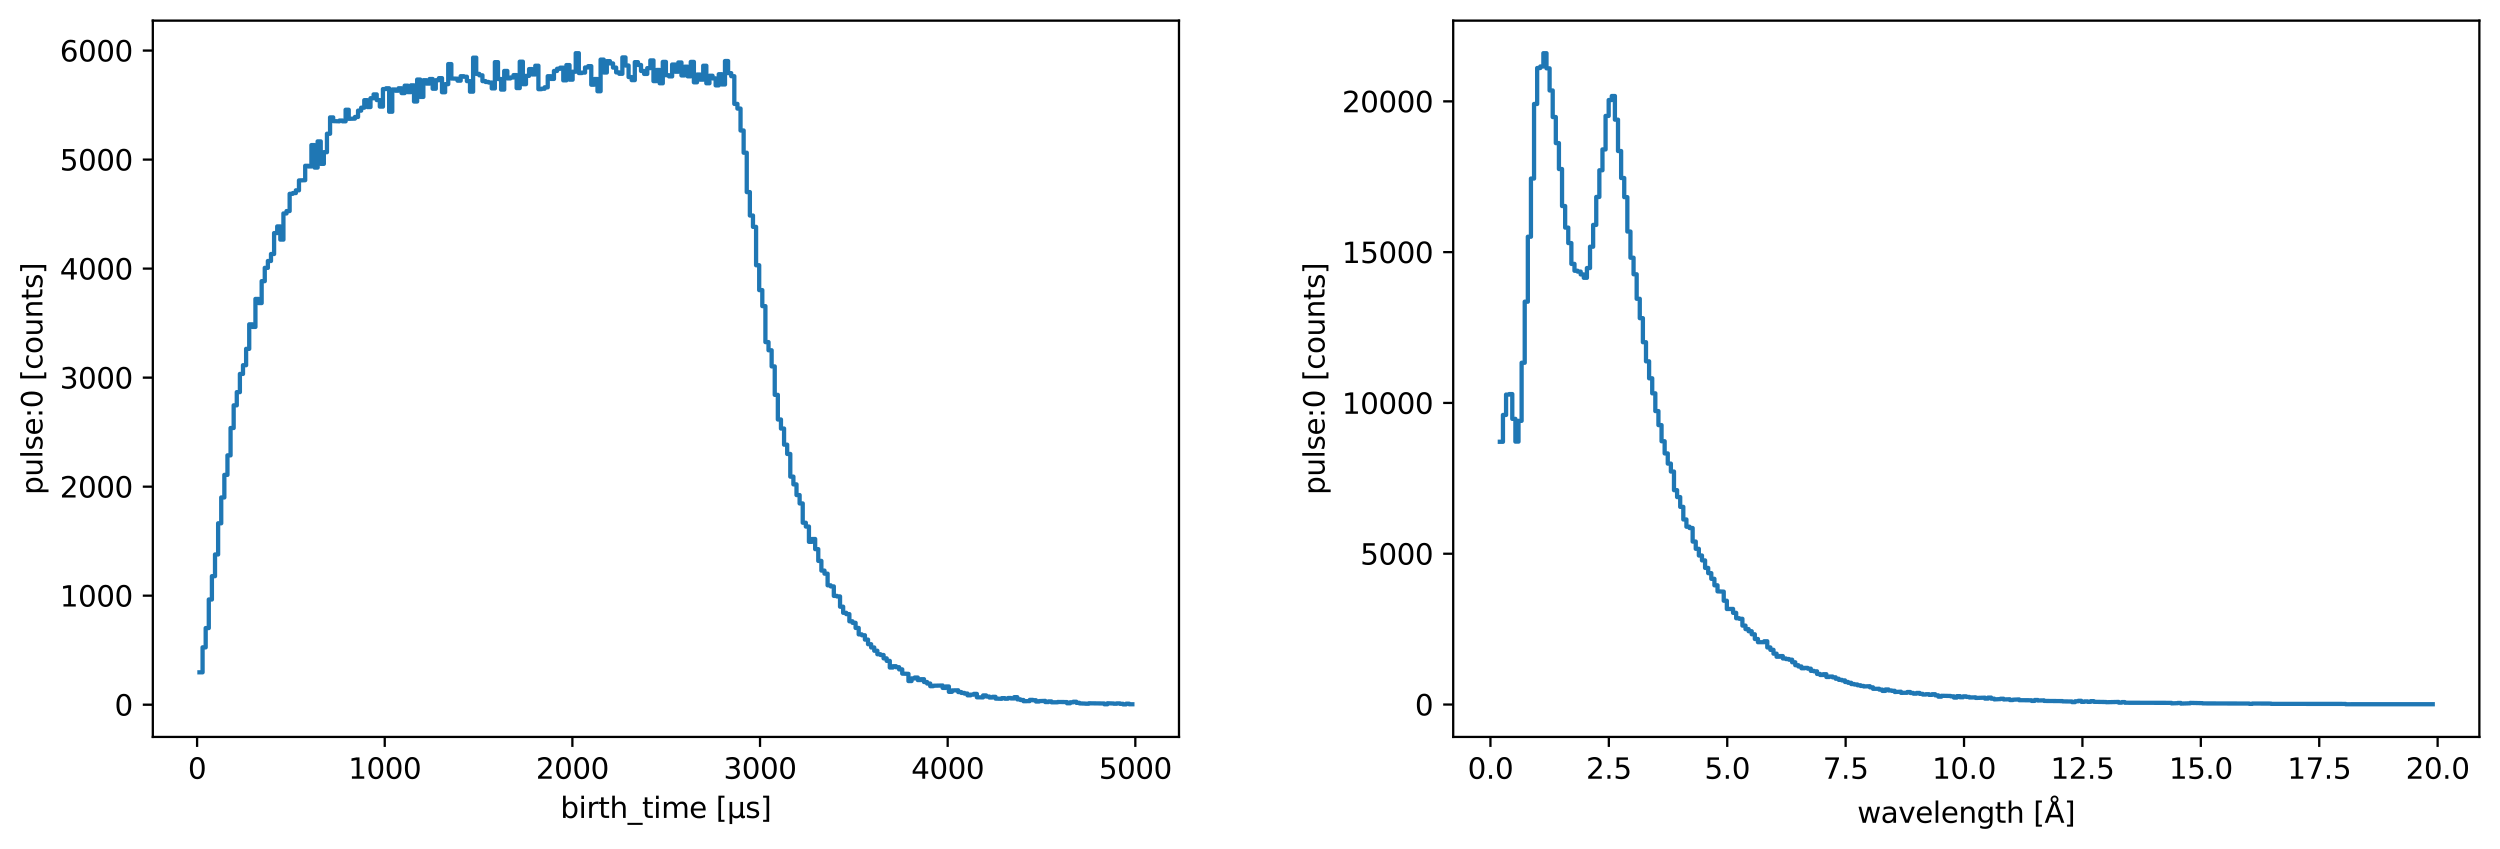 <?xml version="1.0" encoding="utf-8" standalone="no"?>
<!DOCTYPE svg PUBLIC "-//W3C//DTD SVG 1.1//EN"
  "http://www.w3.org/Graphics/SVG/1.1/DTD/svg11.dtd">
<svg xmlns:xlink="http://www.w3.org/1999/xlink" width="872.4pt" height="296.4pt" viewBox="0 0 872.4 296.4" xmlns="http://www.w3.org/2000/svg" version="1.1">
 <defs>
  <style type="text/css">*{stroke-linejoin: round; stroke-linecap: butt}</style>
 </defs>
 <g id="figure_1">
  <g id="patch_1">
   <path d="M 0 296.4 
L 872.4 296.4 
L 872.4 0 
L 0 0 
z
" style="fill: #ffffff"/>
  </g>
  <g id="axes_1">
   <g id="patch_2">
    <path d="M 53.328 257.159 
L 411.419 257.159 
L 411.419 7.2 
L 53.328 7.2 
z
" style="fill: #ffffff"/>
   </g>
   <g id="matplotlib.axis_1">
    <g id="xtick_1">
     <g id="line2d_1">
      <defs>
       <path id="m9c85ae71fd" d="M 0 0 
L 0 3.5 
" style="stroke: #000000; stroke-width: 0.8"/>
      </defs>
      <g>
       <use xlink:href="#m9c85ae71fd" x="68.777" y="257.159" style="stroke: #000000; stroke-width: 0.8"/>
      </g>
     </g>
     <g id="text_1">
      <!-- 0 -->
      <g transform="translate(65.596 271.757) scale(0.1 -0.1)">
       <defs>
        <path id="DejaVuSans-30" d="M 2034 4250 
Q 1547 4250 1301 3770 
Q 1056 3291 1056 2328 
Q 1056 1369 1301 889 
Q 1547 409 2034 409 
Q 2525 409 2770 889 
Q 3016 1369 3016 2328 
Q 3016 3291 2770 3770 
Q 2525 4250 2034 4250 
z
M 2034 4750 
Q 2819 4750 3233 4129 
Q 3647 3509 3647 2328 
Q 3647 1150 3233 529 
Q 2819 -91 2034 -91 
Q 1250 -91 836 529 
Q 422 1150 422 2328 
Q 422 3509 836 4129 
Q 1250 4750 2034 4750 
z
" transform="scale(0.016)"/>
       </defs>
       <use xlink:href="#DejaVuSans-30"/>
      </g>
     </g>
    </g>
    <g id="xtick_2">
     <g id="line2d_2">
      <g>
       <use xlink:href="#m9c85ae71fd" x="134.258" y="257.159" style="stroke: #000000; stroke-width: 0.8"/>
      </g>
     </g>
     <g id="text_2">
      <!-- 1000 -->
      <g transform="translate(121.533 271.757) scale(0.1 -0.1)">
       <defs>
        <path id="DejaVuSans-31" d="M 794 531 
L 1825 531 
L 1825 4091 
L 703 3866 
L 703 4441 
L 1819 4666 
L 2450 4666 
L 2450 531 
L 3481 531 
L 3481 0 
L 794 0 
L 794 531 
z
" transform="scale(0.016)"/>
       </defs>
       <use xlink:href="#DejaVuSans-31"/>
       <use xlink:href="#DejaVuSans-30" transform="translate(63.623 0)"/>
       <use xlink:href="#DejaVuSans-30" transform="translate(127.246 0)"/>
       <use xlink:href="#DejaVuSans-30" transform="translate(190.869 0)"/>
      </g>
     </g>
    </g>
    <g id="xtick_3">
     <g id="line2d_3">
      <g>
       <use xlink:href="#m9c85ae71fd" x="199.739" y="257.159" style="stroke: #000000; stroke-width: 0.8"/>
      </g>
     </g>
     <g id="text_3">
      <!-- 2000 -->
      <g transform="translate(187.014 271.757) scale(0.1 -0.1)">
       <defs>
        <path id="DejaVuSans-32" d="M 1228 531 
L 3431 531 
L 3431 0 
L 469 0 
L 469 531 
Q 828 903 1448 1529 
Q 2069 2156 2228 2338 
Q 2531 2678 2651 2914 
Q 2772 3150 2772 3378 
Q 2772 3750 2511 3984 
Q 2250 4219 1831 4219 
Q 1534 4219 1204 4116 
Q 875 4013 500 3803 
L 500 4441 
Q 881 4594 1212 4672 
Q 1544 4750 1819 4750 
Q 2544 4750 2975 4387 
Q 3406 4025 3406 3419 
Q 3406 3131 3298 2873 
Q 3191 2616 2906 2266 
Q 2828 2175 2409 1742 
Q 1991 1309 1228 531 
z
" transform="scale(0.016)"/>
       </defs>
       <use xlink:href="#DejaVuSans-32"/>
       <use xlink:href="#DejaVuSans-30" transform="translate(63.623 0)"/>
       <use xlink:href="#DejaVuSans-30" transform="translate(127.246 0)"/>
       <use xlink:href="#DejaVuSans-30" transform="translate(190.869 0)"/>
      </g>
     </g>
    </g>
    <g id="xtick_4">
     <g id="line2d_4">
      <g>
       <use xlink:href="#m9c85ae71fd" x="265.22" y="257.159" style="stroke: #000000; stroke-width: 0.8"/>
      </g>
     </g>
     <g id="text_4">
      <!-- 3000 -->
      <g transform="translate(252.495 271.757) scale(0.1 -0.1)">
       <defs>
        <path id="DejaVuSans-33" d="M 2597 2516 
Q 3050 2419 3304 2112 
Q 3559 1806 3559 1356 
Q 3559 666 3084 287 
Q 2609 -91 1734 -91 
Q 1441 -91 1130 -33 
Q 819 25 488 141 
L 488 750 
Q 750 597 1062 519 
Q 1375 441 1716 441 
Q 2309 441 2620 675 
Q 2931 909 2931 1356 
Q 2931 1769 2642 2001 
Q 2353 2234 1838 2234 
L 1294 2234 
L 1294 2753 
L 1863 2753 
Q 2328 2753 2575 2939 
Q 2822 3125 2822 3475 
Q 2822 3834 2567 4026 
Q 2313 4219 1838 4219 
Q 1578 4219 1281 4162 
Q 984 4106 628 3988 
L 628 4550 
Q 988 4650 1302 4700 
Q 1616 4750 1894 4750 
Q 2613 4750 3031 4423 
Q 3450 4097 3450 3541 
Q 3450 3153 3228 2886 
Q 3006 2619 2597 2516 
z
" transform="scale(0.016)"/>
       </defs>
       <use xlink:href="#DejaVuSans-33"/>
       <use xlink:href="#DejaVuSans-30" transform="translate(63.623 0)"/>
       <use xlink:href="#DejaVuSans-30" transform="translate(127.246 0)"/>
       <use xlink:href="#DejaVuSans-30" transform="translate(190.869 0)"/>
      </g>
     </g>
    </g>
    <g id="xtick_5">
     <g id="line2d_5">
      <g>
       <use xlink:href="#m9c85ae71fd" x="330.701" y="257.159" style="stroke: #000000; stroke-width: 0.8"/>
      </g>
     </g>
     <g id="text_5">
      <!-- 4000 -->
      <g transform="translate(317.976 271.757) scale(0.1 -0.1)">
       <defs>
        <path id="DejaVuSans-34" d="M 2419 4116 
L 825 1625 
L 2419 1625 
L 2419 4116 
z
M 2253 4666 
L 3047 4666 
L 3047 1625 
L 3713 1625 
L 3713 1100 
L 3047 1100 
L 3047 0 
L 2419 0 
L 2419 1100 
L 313 1100 
L 313 1709 
L 2253 4666 
z
" transform="scale(0.016)"/>
       </defs>
       <use xlink:href="#DejaVuSans-34"/>
       <use xlink:href="#DejaVuSans-30" transform="translate(63.623 0)"/>
       <use xlink:href="#DejaVuSans-30" transform="translate(127.246 0)"/>
       <use xlink:href="#DejaVuSans-30" transform="translate(190.869 0)"/>
      </g>
     </g>
    </g>
    <g id="xtick_6">
     <g id="line2d_6">
      <g>
       <use xlink:href="#m9c85ae71fd" x="396.181" y="257.159" style="stroke: #000000; stroke-width: 0.8"/>
      </g>
     </g>
     <g id="text_6">
      <!-- 5000 -->
      <g transform="translate(383.456 271.757) scale(0.1 -0.1)">
       <defs>
        <path id="DejaVuSans-35" d="M 691 4666 
L 3169 4666 
L 3169 4134 
L 1269 4134 
L 1269 2991 
Q 1406 3038 1543 3061 
Q 1681 3084 1819 3084 
Q 2600 3084 3056 2656 
Q 3513 2228 3513 1497 
Q 3513 744 3044 326 
Q 2575 -91 1722 -91 
Q 1428 -91 1123 -41 
Q 819 9 494 109 
L 494 744 
Q 775 591 1075 516 
Q 1375 441 1709 441 
Q 2250 441 2565 725 
Q 2881 1009 2881 1497 
Q 2881 1984 2565 2268 
Q 2250 2553 1709 2553 
Q 1456 2553 1204 2497 
Q 953 2441 691 2322 
L 691 4666 
z
" transform="scale(0.016)"/>
       </defs>
       <use xlink:href="#DejaVuSans-35"/>
       <use xlink:href="#DejaVuSans-30" transform="translate(63.623 0)"/>
       <use xlink:href="#DejaVuSans-30" transform="translate(127.246 0)"/>
       <use xlink:href="#DejaVuSans-30" transform="translate(190.869 0)"/>
      </g>
     </g>
    </g>
    <g id="text_7">
     <!-- birth_time [µs] -->
     <g transform="translate(195.553 285.435) scale(0.1 -0.1)">
      <defs>
       <path id="DejaVuSans-62" d="M 3116 1747 
Q 3116 2381 2855 2742 
Q 2594 3103 2138 3103 
Q 1681 3103 1420 2742 
Q 1159 2381 1159 1747 
Q 1159 1113 1420 752 
Q 1681 391 2138 391 
Q 2594 391 2855 752 
Q 3116 1113 3116 1747 
z
M 1159 2969 
Q 1341 3281 1617 3432 
Q 1894 3584 2278 3584 
Q 2916 3584 3314 3078 
Q 3713 2572 3713 1747 
Q 3713 922 3314 415 
Q 2916 -91 2278 -91 
Q 1894 -91 1617 61 
Q 1341 213 1159 525 
L 1159 0 
L 581 0 
L 581 4863 
L 1159 4863 
L 1159 2969 
z
" transform="scale(0.016)"/>
       <path id="DejaVuSans-69" d="M 603 3500 
L 1178 3500 
L 1178 0 
L 603 0 
L 603 3500 
z
M 603 4863 
L 1178 4863 
L 1178 4134 
L 603 4134 
L 603 4863 
z
" transform="scale(0.016)"/>
       <path id="DejaVuSans-72" d="M 2631 2963 
Q 2534 3019 2420 3045 
Q 2306 3072 2169 3072 
Q 1681 3072 1420 2755 
Q 1159 2438 1159 1844 
L 1159 0 
L 581 0 
L 581 3500 
L 1159 3500 
L 1159 2956 
Q 1341 3275 1631 3429 
Q 1922 3584 2338 3584 
Q 2397 3584 2469 3576 
Q 2541 3569 2628 3553 
L 2631 2963 
z
" transform="scale(0.016)"/>
       <path id="DejaVuSans-74" d="M 1172 4494 
L 1172 3500 
L 2356 3500 
L 2356 3053 
L 1172 3053 
L 1172 1153 
Q 1172 725 1289 603 
Q 1406 481 1766 481 
L 2356 481 
L 2356 0 
L 1766 0 
Q 1100 0 847 248 
Q 594 497 594 1153 
L 594 3053 
L 172 3053 
L 172 3500 
L 594 3500 
L 594 4494 
L 1172 4494 
z
" transform="scale(0.016)"/>
       <path id="DejaVuSans-68" d="M 3513 2113 
L 3513 0 
L 2938 0 
L 2938 2094 
Q 2938 2591 2744 2837 
Q 2550 3084 2163 3084 
Q 1697 3084 1428 2787 
Q 1159 2491 1159 1978 
L 1159 0 
L 581 0 
L 581 4863 
L 1159 4863 
L 1159 2956 
Q 1366 3272 1645 3428 
Q 1925 3584 2291 3584 
Q 2894 3584 3203 3211 
Q 3513 2838 3513 2113 
z
" transform="scale(0.016)"/>
       <path id="DejaVuSans-5f" d="M 3263 -1063 
L 3263 -1509 
L -63 -1509 
L -63 -1063 
L 3263 -1063 
z
" transform="scale(0.016)"/>
       <path id="DejaVuSans-6d" d="M 3328 2828 
Q 3544 3216 3844 3400 
Q 4144 3584 4550 3584 
Q 5097 3584 5394 3201 
Q 5691 2819 5691 2113 
L 5691 0 
L 5113 0 
L 5113 2094 
Q 5113 2597 4934 2840 
Q 4756 3084 4391 3084 
Q 3944 3084 3684 2787 
Q 3425 2491 3425 1978 
L 3425 0 
L 2847 0 
L 2847 2094 
Q 2847 2600 2669 2842 
Q 2491 3084 2119 3084 
Q 1678 3084 1418 2786 
Q 1159 2488 1159 1978 
L 1159 0 
L 581 0 
L 581 3500 
L 1159 3500 
L 1159 2956 
Q 1356 3278 1631 3431 
Q 1906 3584 2284 3584 
Q 2666 3584 2933 3390 
Q 3200 3197 3328 2828 
z
" transform="scale(0.016)"/>
       <path id="DejaVuSans-65" d="M 3597 1894 
L 3597 1613 
L 953 1613 
Q 991 1019 1311 708 
Q 1631 397 2203 397 
Q 2534 397 2845 478 
Q 3156 559 3463 722 
L 3463 178 
Q 3153 47 2828 -22 
Q 2503 -91 2169 -91 
Q 1331 -91 842 396 
Q 353 884 353 1716 
Q 353 2575 817 3079 
Q 1281 3584 2069 3584 
Q 2775 3584 3186 3129 
Q 3597 2675 3597 1894 
z
M 3022 2063 
Q 3016 2534 2758 2815 
Q 2500 3097 2075 3097 
Q 1594 3097 1305 2825 
Q 1016 2553 972 2059 
L 3022 2063 
z
" transform="scale(0.016)"/>
       <path id="DejaVuSans-20" transform="scale(0.016)"/>
       <path id="DejaVuSans-5b" d="M 550 4863 
L 1875 4863 
L 1875 4416 
L 1125 4416 
L 1125 -397 
L 1875 -397 
L 1875 -844 
L 550 -844 
L 550 4863 
z
" transform="scale(0.016)"/>
       <path id="DejaVuSans-b5" d="M 544 -1331 
L 544 3500 
L 1119 3500 
L 1119 1325 
Q 1119 872 1334 640 
Q 1550 409 1972 409 
Q 2434 409 2667 671 
Q 2900 934 2900 1459 
L 2900 3500 
L 3475 3500 
L 3475 806 
Q 3475 619 3529 530 
Q 3584 441 3700 441 
Q 3728 441 3778 458 
Q 3828 475 3916 513 
L 3916 50 
Q 3788 -22 3673 -56 
Q 3559 -91 3450 -91 
Q 3234 -91 3106 31 
Q 2978 153 2931 403 
Q 2775 156 2548 32 
Q 2322 -91 2016 -91 
Q 1697 -91 1473 31 
Q 1250 153 1119 397 
L 1119 -1331 
L 544 -1331 
z
" transform="scale(0.016)"/>
       <path id="DejaVuSans-73" d="M 2834 3397 
L 2834 2853 
Q 2591 2978 2328 3040 
Q 2066 3103 1784 3103 
Q 1356 3103 1142 2972 
Q 928 2841 928 2578 
Q 928 2378 1081 2264 
Q 1234 2150 1697 2047 
L 1894 2003 
Q 2506 1872 2764 1633 
Q 3022 1394 3022 966 
Q 3022 478 2636 193 
Q 2250 -91 1575 -91 
Q 1294 -91 989 -36 
Q 684 19 347 128 
L 347 722 
Q 666 556 975 473 
Q 1284 391 1588 391 
Q 1994 391 2212 530 
Q 2431 669 2431 922 
Q 2431 1156 2273 1281 
Q 2116 1406 1581 1522 
L 1381 1569 
Q 847 1681 609 1914 
Q 372 2147 372 2553 
Q 372 3047 722 3315 
Q 1072 3584 1716 3584 
Q 2034 3584 2315 3537 
Q 2597 3491 2834 3397 
z
" transform="scale(0.016)"/>
       <path id="DejaVuSans-5d" d="M 1947 4863 
L 1947 -844 
L 622 -844 
L 622 -397 
L 1369 -397 
L 1369 4416 
L 622 4416 
L 622 4863 
L 1947 4863 
z
" transform="scale(0.016)"/>
      </defs>
      <use xlink:href="#DejaVuSans-62"/>
      <use xlink:href="#DejaVuSans-69" transform="translate(63.477 0)"/>
      <use xlink:href="#DejaVuSans-72" transform="translate(91.26 0)"/>
      <use xlink:href="#DejaVuSans-74" transform="translate(132.373 0)"/>
      <use xlink:href="#DejaVuSans-68" transform="translate(171.582 0)"/>
      <use xlink:href="#DejaVuSans-5f" transform="translate(234.961 0)"/>
      <use xlink:href="#DejaVuSans-74" transform="translate(284.961 0)"/>
      <use xlink:href="#DejaVuSans-69" transform="translate(324.17 0)"/>
      <use xlink:href="#DejaVuSans-6d" transform="translate(351.953 0)"/>
      <use xlink:href="#DejaVuSans-65" transform="translate(449.365 0)"/>
      <use xlink:href="#DejaVuSans-20" transform="translate(510.889 0)"/>
      <use xlink:href="#DejaVuSans-5b" transform="translate(542.676 0)"/>
      <use xlink:href="#DejaVuSans-b5" transform="translate(581.689 0)"/>
      <use xlink:href="#DejaVuSans-73" transform="translate(645.312 0)"/>
      <use xlink:href="#DejaVuSans-5d" transform="translate(697.412 0)"/>
     </g>
    </g>
   </g>
   <g id="matplotlib.axis_2">
    <g id="ytick_1">
     <g id="line2d_7">
      <defs>
       <path id="m37a4827e43" d="M 0 0 
L -3.5 0 
" style="stroke: #000000; stroke-width: 0.8"/>
      </defs>
      <g>
       <use xlink:href="#m37a4827e43" x="53.328" y="245.911" style="stroke: #000000; stroke-width: 0.8"/>
      </g>
     </g>
     <g id="text_8">
      <!-- 0 -->
      <g transform="translate(39.966 249.71) scale(0.1 -0.1)">
       <use xlink:href="#DejaVuSans-30"/>
      </g>
     </g>
    </g>
    <g id="ytick_2">
     <g id="line2d_8">
      <g>
       <use xlink:href="#m37a4827e43" x="53.328" y="207.868" style="stroke: #000000; stroke-width: 0.8"/>
      </g>
     </g>
     <g id="text_9">
      <!-- 1000 -->
      <g transform="translate(20.878 211.667) scale(0.1 -0.1)">
       <use xlink:href="#DejaVuSans-31"/>
       <use xlink:href="#DejaVuSans-30" transform="translate(63.623 0)"/>
       <use xlink:href="#DejaVuSans-30" transform="translate(127.246 0)"/>
       <use xlink:href="#DejaVuSans-30" transform="translate(190.869 0)"/>
      </g>
     </g>
    </g>
    <g id="ytick_3">
     <g id="line2d_9">
      <g>
       <use xlink:href="#m37a4827e43" x="53.328" y="169.824" style="stroke: #000000; stroke-width: 0.8"/>
      </g>
     </g>
     <g id="text_10">
      <!-- 2000 -->
      <g transform="translate(20.878 173.623) scale(0.1 -0.1)">
       <use xlink:href="#DejaVuSans-32"/>
       <use xlink:href="#DejaVuSans-30" transform="translate(63.623 0)"/>
       <use xlink:href="#DejaVuSans-30" transform="translate(127.246 0)"/>
       <use xlink:href="#DejaVuSans-30" transform="translate(190.869 0)"/>
      </g>
     </g>
    </g>
    <g id="ytick_4">
     <g id="line2d_10">
      <g>
       <use xlink:href="#m37a4827e43" x="53.328" y="131.78" style="stroke: #000000; stroke-width: 0.8"/>
      </g>
     </g>
     <g id="text_11">
      <!-- 3000 -->
      <g transform="translate(20.878 135.579) scale(0.1 -0.1)">
       <use xlink:href="#DejaVuSans-33"/>
       <use xlink:href="#DejaVuSans-30" transform="translate(63.623 0)"/>
       <use xlink:href="#DejaVuSans-30" transform="translate(127.246 0)"/>
       <use xlink:href="#DejaVuSans-30" transform="translate(190.869 0)"/>
      </g>
     </g>
    </g>
    <g id="ytick_5">
     <g id="line2d_11">
      <g>
       <use xlink:href="#m37a4827e43" x="53.328" y="93.736" style="stroke: #000000; stroke-width: 0.8"/>
      </g>
     </g>
     <g id="text_12">
      <!-- 4000 -->
      <g transform="translate(20.878 97.535) scale(0.1 -0.1)">
       <use xlink:href="#DejaVuSans-34"/>
       <use xlink:href="#DejaVuSans-30" transform="translate(63.623 0)"/>
       <use xlink:href="#DejaVuSans-30" transform="translate(127.246 0)"/>
       <use xlink:href="#DejaVuSans-30" transform="translate(190.869 0)"/>
      </g>
     </g>
    </g>
    <g id="ytick_6">
     <g id="line2d_12">
      <g>
       <use xlink:href="#m37a4827e43" x="53.328" y="55.692" style="stroke: #000000; stroke-width: 0.8"/>
      </g>
     </g>
     <g id="text_13">
      <!-- 5000 -->
      <g transform="translate(20.878 59.492) scale(0.1 -0.1)">
       <use xlink:href="#DejaVuSans-35"/>
       <use xlink:href="#DejaVuSans-30" transform="translate(63.623 0)"/>
       <use xlink:href="#DejaVuSans-30" transform="translate(127.246 0)"/>
       <use xlink:href="#DejaVuSans-30" transform="translate(190.869 0)"/>
      </g>
     </g>
    </g>
    <g id="ytick_7">
     <g id="line2d_13">
      <g>
       <use xlink:href="#m37a4827e43" x="53.328" y="17.649" style="stroke: #000000; stroke-width: 0.8"/>
      </g>
     </g>
     <g id="text_14">
      <!-- 6000 -->
      <g transform="translate(20.878 21.448) scale(0.1 -0.1)">
       <defs>
        <path id="DejaVuSans-36" d="M 2113 2584 
Q 1688 2584 1439 2293 
Q 1191 2003 1191 1497 
Q 1191 994 1439 701 
Q 1688 409 2113 409 
Q 2538 409 2786 701 
Q 3034 994 3034 1497 
Q 3034 2003 2786 2293 
Q 2538 2584 2113 2584 
z
M 3366 4563 
L 3366 3988 
Q 3128 4100 2886 4159 
Q 2644 4219 2406 4219 
Q 1781 4219 1451 3797 
Q 1122 3375 1075 2522 
Q 1259 2794 1537 2939 
Q 1816 3084 2150 3084 
Q 2853 3084 3261 2657 
Q 3669 2231 3669 1497 
Q 3669 778 3244 343 
Q 2819 -91 2113 -91 
Q 1303 -91 875 529 
Q 447 1150 447 2328 
Q 447 3434 972 4092 
Q 1497 4750 2381 4750 
Q 2619 4750 2861 4703 
Q 3103 4656 3366 4563 
z
" transform="scale(0.016)"/>
       </defs>
       <use xlink:href="#DejaVuSans-36"/>
       <use xlink:href="#DejaVuSans-30" transform="translate(63.623 0)"/>
       <use xlink:href="#DejaVuSans-30" transform="translate(127.246 0)"/>
       <use xlink:href="#DejaVuSans-30" transform="translate(190.869 0)"/>
      </g>
     </g>
    </g>
    <g id="text_15">
     <!-- pulse:0 [counts] -->
     <g transform="translate(14.798 172.66) rotate(-90) scale(0.1 -0.1)">
      <defs>
       <path id="DejaVuSans-70" d="M 1159 525 
L 1159 -1331 
L 581 -1331 
L 581 3500 
L 1159 3500 
L 1159 2969 
Q 1341 3281 1617 3432 
Q 1894 3584 2278 3584 
Q 2916 3584 3314 3078 
Q 3713 2572 3713 1747 
Q 3713 922 3314 415 
Q 2916 -91 2278 -91 
Q 1894 -91 1617 61 
Q 1341 213 1159 525 
z
M 3116 1747 
Q 3116 2381 2855 2742 
Q 2594 3103 2138 3103 
Q 1681 3103 1420 2742 
Q 1159 2381 1159 1747 
Q 1159 1113 1420 752 
Q 1681 391 2138 391 
Q 2594 391 2855 752 
Q 3116 1113 3116 1747 
z
" transform="scale(0.016)"/>
       <path id="DejaVuSans-75" d="M 544 1381 
L 544 3500 
L 1119 3500 
L 1119 1403 
Q 1119 906 1312 657 
Q 1506 409 1894 409 
Q 2359 409 2629 706 
Q 2900 1003 2900 1516 
L 2900 3500 
L 3475 3500 
L 3475 0 
L 2900 0 
L 2900 538 
Q 2691 219 2414 64 
Q 2138 -91 1772 -91 
Q 1169 -91 856 284 
Q 544 659 544 1381 
z
M 1991 3584 
L 1991 3584 
z
" transform="scale(0.016)"/>
       <path id="DejaVuSans-6c" d="M 603 4863 
L 1178 4863 
L 1178 0 
L 603 0 
L 603 4863 
z
" transform="scale(0.016)"/>
       <path id="DejaVuSans-3a" d="M 750 794 
L 1409 794 
L 1409 0 
L 750 0 
L 750 794 
z
M 750 3309 
L 1409 3309 
L 1409 2516 
L 750 2516 
L 750 3309 
z
" transform="scale(0.016)"/>
       <path id="DejaVuSans-63" d="M 3122 3366 
L 3122 2828 
Q 2878 2963 2633 3030 
Q 2388 3097 2138 3097 
Q 1578 3097 1268 2742 
Q 959 2388 959 1747 
Q 959 1106 1268 751 
Q 1578 397 2138 397 
Q 2388 397 2633 464 
Q 2878 531 3122 666 
L 3122 134 
Q 2881 22 2623 -34 
Q 2366 -91 2075 -91 
Q 1284 -91 818 406 
Q 353 903 353 1747 
Q 353 2603 823 3093 
Q 1294 3584 2113 3584 
Q 2378 3584 2631 3529 
Q 2884 3475 3122 3366 
z
" transform="scale(0.016)"/>
       <path id="DejaVuSans-6f" d="M 1959 3097 
Q 1497 3097 1228 2736 
Q 959 2375 959 1747 
Q 959 1119 1226 758 
Q 1494 397 1959 397 
Q 2419 397 2687 759 
Q 2956 1122 2956 1747 
Q 2956 2369 2687 2733 
Q 2419 3097 1959 3097 
z
M 1959 3584 
Q 2709 3584 3137 3096 
Q 3566 2609 3566 1747 
Q 3566 888 3137 398 
Q 2709 -91 1959 -91 
Q 1206 -91 779 398 
Q 353 888 353 1747 
Q 353 2609 779 3096 
Q 1206 3584 1959 3584 
z
" transform="scale(0.016)"/>
       <path id="DejaVuSans-6e" d="M 3513 2113 
L 3513 0 
L 2938 0 
L 2938 2094 
Q 2938 2591 2744 2837 
Q 2550 3084 2163 3084 
Q 1697 3084 1428 2787 
Q 1159 2491 1159 1978 
L 1159 0 
L 581 0 
L 581 3500 
L 1159 3500 
L 1159 2956 
Q 1366 3272 1645 3428 
Q 1925 3584 2291 3584 
Q 2894 3584 3203 3211 
Q 3513 2838 3513 2113 
z
" transform="scale(0.016)"/>
      </defs>
      <use xlink:href="#DejaVuSans-70"/>
      <use xlink:href="#DejaVuSans-75" transform="translate(63.477 0)"/>
      <use xlink:href="#DejaVuSans-6c" transform="translate(126.855 0)"/>
      <use xlink:href="#DejaVuSans-73" transform="translate(154.639 0)"/>
      <use xlink:href="#DejaVuSans-65" transform="translate(206.738 0)"/>
      <use xlink:href="#DejaVuSans-3a" transform="translate(268.262 0)"/>
      <use xlink:href="#DejaVuSans-30" transform="translate(301.953 0)"/>
      <use xlink:href="#DejaVuSans-20" transform="translate(365.576 0)"/>
      <use xlink:href="#DejaVuSans-5b" transform="translate(397.363 0)"/>
      <use xlink:href="#DejaVuSans-63" transform="translate(436.377 0)"/>
      <use xlink:href="#DejaVuSans-6f" transform="translate(491.357 0)"/>
      <use xlink:href="#DejaVuSans-75" transform="translate(552.539 0)"/>
      <use xlink:href="#DejaVuSans-6e" transform="translate(615.918 0)"/>
      <use xlink:href="#DejaVuSans-74" transform="translate(679.297 0)"/>
      <use xlink:href="#DejaVuSans-73" transform="translate(718.506 0)"/>
      <use xlink:href="#DejaVuSans-5d" transform="translate(770.605 0)"/>
     </g>
    </g>
   </g>
   <g id="line2d_14">
    <path d="M 69.605 234.612 
L 70.69 234.612 
L 70.69 225.9 
L 71.775 225.9 
L 71.775 219.166 
L 72.86 219.166 
L 72.86 209.199 
L 73.945 209.199 
L 73.945 201.058 
L 75.031 201.058 
L 75.031 193.487 
L 76.116 193.487 
L 76.116 182.606 
L 77.201 182.606 
L 77.201 173.59 
L 78.286 173.59 
L 78.286 165.715 
L 79.371 165.715 
L 79.371 158.905 
L 80.456 158.905 
L 80.456 149.356 
L 81.541 149.356 
L 81.541 141.443 
L 82.626 141.443 
L 82.626 136.84 
L 83.712 136.84 
L 83.712 130.487 
L 84.797 130.487 
L 84.797 127.443 
L 85.882 127.443 
L 85.882 121.736 
L 86.967 121.736 
L 86.967 113.177 
L 88.052 113.177 
L 88.052 114.09 
L 89.137 114.09 
L 89.137 104.312 
L 90.222 104.312 
L 90.222 105.758 
L 91.307 105.758 
L 91.307 98.111 
L 92.393 98.111 
L 92.393 93.47 
L 93.478 93.47 
L 93.478 91.073 
L 94.563 91.073 
L 94.563 88.638 
L 95.648 88.638 
L 95.648 81.334 
L 96.733 81.334 
L 96.733 79.013 
L 97.818 79.013 
L 97.818 83.617 
L 98.903 83.617 
L 98.903 74.486 
L 99.988 74.486 
L 99.988 73.649 
L 101.074 73.649 
L 101.074 67.638 
L 102.159 67.638 
L 102.159 67.372 
L 103.244 67.372 
L 103.244 66.421 
L 104.329 66.421 
L 104.329 62.959 
L 106.499 62.883 
L 106.499 57.861 
L 107.584 57.861 
L 107.584 58.089 
L 108.669 58.089 
L 108.669 50.633 
L 109.754 50.633 
L 109.754 58.47 
L 110.84 58.47 
L 110.84 49.339 
L 111.925 49.339 
L 111.925 57.176 
L 113.01 57.176 
L 113.01 53.105 
L 114.095 53.105 
L 114.095 46.676 
L 115.18 46.676 
L 115.18 40.97 
L 116.265 40.97 
L 116.265 42.263 
L 118.435 42.339 
L 118.435 42.073 
L 119.521 42.073 
L 119.521 42.339 
L 120.606 42.339 
L 120.606 38.306 
L 121.691 38.306 
L 121.691 41.464 
L 123.861 41.388 
L 123.861 40.817 
L 124.946 40.817 
L 124.946 38.611 
L 126.031 38.611 
L 126.031 37.584 
L 127.116 37.584 
L 127.116 34.959 
L 128.202 34.959 
L 128.202 37.355 
L 129.287 37.355 
L 129.287 34.274 
L 130.372 34.274 
L 130.372 32.942 
L 131.457 32.942 
L 131.457 34.921 
L 132.542 34.921 
L 132.542 37.203 
L 133.627 37.203 
L 133.627 31.078 
L 134.712 31.078 
L 134.712 30.812 
L 135.797 30.812 
L 135.797 38.991 
L 136.883 38.991 
L 136.883 31.23 
L 137.968 31.23 
L 137.968 31.649 
L 139.053 31.649 
L 139.053 30.812 
L 140.138 30.812 
L 140.138 32.486 
L 141.223 32.486 
L 141.223 29.899 
L 142.308 29.899 
L 142.308 32.143 
L 143.393 32.143 
L 143.393 29.785 
L 144.478 29.785 
L 144.478 35.415 
L 145.564 35.415 
L 145.564 27.768 
L 146.649 27.768 
L 146.649 33.817 
L 147.734 33.817 
L 147.734 27.997 
L 148.819 27.997 
L 148.819 29.176 
L 149.904 29.176 
L 149.904 27.578 
L 150.989 27.578 
L 150.989 30.964 
L 152.074 30.964 
L 152.074 27.997 
L 153.159 27.997 
L 153.159 27.274 
L 154.245 27.274 
L 154.245 32.181 
L 155.33 32.181 
L 155.33 29.366 
L 156.415 29.366 
L 156.415 22.366 
L 157.5 22.366 
L 157.5 27.388 
L 159.67 27.464 
L 159.67 28.149 
L 160.755 28.149 
L 160.755 26.589 
L 161.84 26.589 
L 161.84 26.779 
L 162.925 26.779 
L 162.925 28.301 
L 164.011 28.301 
L 164.011 31.991 
L 165.096 31.991 
L 165.096 20.122 
L 166.181 20.122 
L 166.181 25.79 
L 167.266 25.79 
L 167.266 26.285 
L 168.351 26.285 
L 168.351 28.301 
L 169.436 28.301 
L 169.436 28.605 
L 170.521 28.605 
L 170.521 28.796 
L 171.606 28.796 
L 171.606 30.85 
L 172.692 30.85 
L 172.692 21.681 
L 173.777 21.681 
L 173.777 27.578 
L 174.862 27.578 
L 174.862 31.268 
L 175.947 31.268 
L 175.947 24.763 
L 177.032 24.763 
L 177.032 27.35 
L 178.117 27.35 
L 178.117 27.046 
L 179.202 27.046 
L 179.202 26.209 
L 180.287 26.209 
L 180.287 30.736 
L 181.373 30.736 
L 181.373 21.529 
L 182.458 21.529 
L 182.458 29.366 
L 183.543 29.366 
L 183.543 26.475 
L 184.628 26.475 
L 184.628 24.116 
L 185.713 24.116 
L 185.713 25.98 
L 186.798 25.98 
L 186.798 22.937 
L 187.883 22.937 
L 187.883 31.116 
L 188.968 31.116 
L 188.968 30.964 
L 190.054 30.964 
L 190.054 30.469 
L 191.139 30.469 
L 191.139 26.589 
L 192.224 26.589 
L 192.224 27.54 
L 193.309 27.54 
L 193.309 24.763 
L 194.394 24.763 
L 194.394 24.002 
L 195.479 24.002 
L 195.479 23.622 
L 196.564 23.622 
L 196.564 28.035 
L 197.649 28.035 
L 197.649 22.709 
L 198.735 22.709 
L 198.735 27.806 
L 199.82 27.806 
L 199.82 25.029 
L 200.905 25.029 
L 200.905 18.562 
L 201.99 18.562 
L 201.99 25.486 
L 203.075 25.486 
L 203.075 25.334 
L 204.16 25.334 
L 204.16 23.546 
L 205.245 23.546 
L 205.245 23.089 
L 206.33 23.089 
L 206.33 29.556 
L 207.416 29.556 
L 207.416 27.578 
L 208.501 27.578 
L 208.501 31.839 
L 209.586 31.839 
L 209.586 20.806 
L 210.671 20.806 
L 210.671 25.296 
L 211.756 25.296 
L 211.756 21.339 
L 212.841 21.339 
L 212.841 22.138 
L 213.926 22.138 
L 213.926 23.584 
L 215.011 23.584 
L 215.011 25.257 
L 216.096 25.257 
L 216.096 25.752 
L 217.182 25.752 
L 217.182 20.045 
L 218.267 20.045 
L 218.267 22.861 
L 219.352 22.861 
L 219.352 26.893 
L 220.437 26.893 
L 220.437 27.959 
L 221.522 27.959 
L 221.522 21.681 
L 222.607 21.681 
L 222.607 22.67 
L 223.692 22.67 
L 223.692 24.763 
L 224.777 24.763 
L 224.777 25.79 
L 225.863 25.79 
L 225.863 23.774 
L 226.948 23.774 
L 226.948 21.073 
L 228.033 21.073 
L 228.033 28.301 
L 229.118 28.301 
L 229.118 24.421 
L 230.203 24.421 
L 230.203 29.062 
L 231.288 29.062 
L 231.288 21.605 
L 232.373 21.605 
L 232.373 26.247 
L 233.458 26.247 
L 233.458 26.665 
L 234.544 26.665 
L 234.544 22.518 
L 235.629 22.518 
L 235.629 25.029 
L 236.714 25.029 
L 236.714 21.795 
L 237.799 21.795 
L 237.799 26.323 
L 238.884 26.323 
L 238.884 23.279 
L 239.969 23.279 
L 239.969 26.627 
L 241.054 26.627 
L 241.054 21.605 
L 242.139 21.605 
L 242.139 28.719 
L 243.225 28.719 
L 243.225 26.018 
L 244.31 26.018 
L 244.31 27.806 
L 245.395 27.806 
L 245.395 22.937 
L 246.48 22.937 
L 246.48 29.062 
L 247.565 29.062 
L 247.565 26.437 
L 248.65 26.437 
L 248.65 27.35 
L 249.735 27.35 
L 249.735 29.785 
L 250.82 29.785 
L 250.82 25.904 
L 251.906 25.904 
L 251.906 29.48 
L 252.991 29.48 
L 252.991 21.301 
L 254.076 21.301 
L 254.076 25.524 
L 255.161 25.524 
L 255.161 26.589 
L 256.246 26.589 
L 256.246 36.252 
L 257.331 36.252 
L 257.331 37.888 
L 258.416 37.888 
L 258.416 45.535 
L 259.501 45.535 
L 259.501 53.296 
L 260.586 53.296 
L 260.586 67.03 
L 261.672 67.03 
L 261.672 75.209 
L 262.757 75.209 
L 262.757 79.165 
L 263.842 79.165 
L 263.842 92.557 
L 264.927 92.557 
L 264.927 101.231 
L 266.012 101.231 
L 266.012 106.823 
L 267.097 106.823 
L 267.097 119.378 
L 268.182 119.378 
L 268.182 122.231 
L 269.267 122.231 
L 269.267 127.861 
L 270.353 127.861 
L 270.353 137.791 
L 271.438 137.791 
L 271.438 146.389 
L 272.523 146.389 
L 272.523 149.546 
L 273.608 149.546 
L 273.608 155.177 
L 274.693 155.177 
L 274.693 158.411 
L 275.778 158.411 
L 275.778 166.324 
L 276.863 166.324 
L 276.863 169.025 
L 277.948 169.025 
L 277.948 172.753 
L 279.034 172.753 
L 279.034 175.682 
L 280.119 175.682 
L 280.119 182.416 
L 281.204 182.416 
L 281.204 183.748 
L 282.289 183.748 
L 282.289 189.074 
L 283.374 189.074 
L 283.374 188.085 
L 284.459 188.085 
L 284.459 191.623 
L 285.544 191.623 
L 285.544 195.732 
L 286.629 195.732 
L 286.629 199.117 
L 287.715 199.117 
L 287.715 200.183 
L 288.8 200.183 
L 288.8 204.253 
L 289.885 204.253 
L 289.885 204.634 
L 290.97 204.634 
L 290.97 207.944 
L 292.055 207.944 
L 292.055 208.134 
L 293.14 208.134 
L 293.14 211.71 
L 294.225 211.71 
L 294.225 213.84 
L 295.31 213.84 
L 295.31 214.297 
L 296.396 214.297 
L 296.396 216.808 
L 297.481 216.808 
L 297.481 217.34 
L 298.566 217.34 
L 298.566 219.128 
L 299.651 219.128 
L 299.651 221.373 
L 300.736 221.373 
L 300.736 221.677 
L 301.821 221.677 
L 301.821 223.199 
L 302.906 223.199 
L 302.906 224.797 
L 303.991 224.797 
L 303.991 225.938 
L 305.077 225.938 
L 305.077 227.08 
L 306.162 227.08 
L 306.162 228.297 
L 307.247 228.297 
L 307.247 228.563 
L 308.332 228.563 
L 308.332 229.743 
L 309.417 229.743 
L 309.417 230.618 
L 310.502 230.618 
L 310.502 232.938 
L 311.587 232.938 
L 311.587 232.482 
L 312.672 232.482 
L 312.672 232.824 
L 313.757 232.824 
L 313.757 233.585 
L 314.843 233.585 
L 314.843 235.069 
L 317.013 235.145 
L 317.013 237.656 
L 318.098 237.656 
L 318.098 236.743 
L 319.183 236.743 
L 319.183 236.438 
L 320.268 236.438 
L 320.268 237.313 
L 321.353 237.313 
L 321.353 237.009 
L 322.438 237.009 
L 322.438 237.998 
L 323.524 237.998 
L 323.524 238.531 
L 324.609 238.531 
L 324.609 239.444 
L 325.694 239.444 
L 325.694 239.292 
L 328.949 239.216 
L 328.949 240.053 
L 330.034 240.053 
L 330.034 239.558 
L 331.119 239.558 
L 331.119 241.422 
L 332.205 241.422 
L 332.205 240.928 
L 334.375 240.889 
L 334.375 241.498 
L 335.46 241.498 
L 335.46 241.803 
L 336.545 241.803 
L 336.545 242.031 
L 337.63 242.031 
L 337.63 242.639 
L 338.715 242.639 
L 338.715 242.411 
L 339.8 242.411 
L 339.8 242.145 
L 340.886 242.145 
L 340.886 243.324 
L 343.056 243.362 
L 343.056 242.678 
L 344.141 242.678 
L 344.141 243.058 
L 345.226 243.058 
L 345.226 243.4 
L 346.311 243.4 
L 346.311 243.172 
L 347.396 243.172 
L 347.396 243.781 
L 349.567 243.857 
L 349.567 243.629 
L 350.652 243.629 
L 350.652 243.819 
L 351.737 243.819 
L 351.737 243.591 
L 352.822 243.591 
L 352.822 243.743 
L 353.907 243.743 
L 353.907 243.286 
L 354.992 243.286 
L 354.992 244.047 
L 356.077 244.047 
L 356.077 244.275 
L 357.162 244.275 
L 357.162 244.694 
L 359.333 244.656 
L 359.333 244.237 
L 360.418 244.237 
L 360.418 244.351 
L 361.503 244.351 
L 361.503 244.808 
L 362.588 244.808 
L 362.588 244.656 
L 364.758 244.58 
L 364.758 244.998 
L 365.843 244.998 
L 365.843 244.77 
L 366.928 244.77 
L 366.928 245.074 
L 369.099 245.074 
L 369.099 244.96 
L 372.354 244.998 
L 372.354 245.417 
L 373.439 245.417 
L 373.439 245.074 
L 374.524 245.074 
L 374.524 244.884 
L 375.609 244.884 
L 375.609 245.265 
L 376.695 245.265 
L 376.695 245.455 
L 378.865 245.531 
L 378.865 245.569 
L 379.95 245.569 
L 379.95 245.417 
L 385.376 245.493 
L 385.376 245.759 
L 386.461 245.759 
L 386.461 245.417 
L 388.631 245.493 
L 388.631 245.569 
L 389.716 245.569 
L 389.716 245.455 
L 390.801 245.455 
L 390.801 245.607 
L 391.886 245.607 
L 391.886 245.797 
L 392.971 245.797 
L 392.971 245.569 
L 394.057 245.569 
L 394.057 245.759 
L 395.142 245.759 
L 395.142 245.759 
" clip-path="url(#pae28d17a76)" style="fill: none; stroke: #1f77b4; stroke-width: 1.5; stroke-linecap: square"/>
   </g>
   <g id="patch_3">
    <path d="M 53.328 257.159 
L 53.328 7.2 
" style="fill: none; stroke: #000000; stroke-width: 0.8; stroke-linejoin: miter; stroke-linecap: square"/>
   </g>
   <g id="patch_4">
    <path d="M 411.419 257.159 
L 411.419 7.2 
" style="fill: none; stroke: #000000; stroke-width: 0.8; stroke-linejoin: miter; stroke-linecap: square"/>
   </g>
   <g id="patch_5">
    <path d="M 53.328 257.159 
L 411.419 257.159 
" style="fill: none; stroke: #000000; stroke-width: 0.8; stroke-linejoin: miter; stroke-linecap: square"/>
   </g>
   <g id="patch_6">
    <path d="M 53.328 7.2 
L 411.419 7.2 
" style="fill: none; stroke: #000000; stroke-width: 0.8; stroke-linejoin: miter; stroke-linecap: square"/>
   </g>
  </g>
  <g id="axes_2">
   <g id="patch_7">
    <path d="M 507.109 257.159 
L 865.2 257.159 
L 865.2 7.2 
L 507.109 7.2 
z
" style="fill: #ffffff"/>
   </g>
   <g id="matplotlib.axis_3">
    <g id="xtick_7">
     <g id="line2d_15">
      <g>
       <use xlink:href="#m9c85ae71fd" x="520.105" y="257.159" style="stroke: #000000; stroke-width: 0.8"/>
      </g>
     </g>
     <g id="text_16">
      <!-- 0.0 -->
      <g transform="translate(512.154 271.757) scale(0.1 -0.1)">
       <defs>
        <path id="DejaVuSans-2e" d="M 684 794 
L 1344 794 
L 1344 0 
L 684 0 
L 684 794 
z
" transform="scale(0.016)"/>
       </defs>
       <use xlink:href="#DejaVuSans-30"/>
       <use xlink:href="#DejaVuSans-2e" transform="translate(63.623 0)"/>
       <use xlink:href="#DejaVuSans-30" transform="translate(95.41 0)"/>
      </g>
     </g>
    </g>
    <g id="xtick_8">
     <g id="line2d_16">
      <g>
       <use xlink:href="#m9c85ae71fd" x="561.421" y="257.159" style="stroke: #000000; stroke-width: 0.8"/>
      </g>
     </g>
     <g id="text_17">
      <!-- 2.5 -->
      <g transform="translate(553.47 271.757) scale(0.1 -0.1)">
       <use xlink:href="#DejaVuSans-32"/>
       <use xlink:href="#DejaVuSans-2e" transform="translate(63.623 0)"/>
       <use xlink:href="#DejaVuSans-35" transform="translate(95.41 0)"/>
      </g>
     </g>
    </g>
    <g id="xtick_9">
     <g id="line2d_17">
      <g>
       <use xlink:href="#m9c85ae71fd" x="602.737" y="257.159" style="stroke: #000000; stroke-width: 0.8"/>
      </g>
     </g>
     <g id="text_18">
      <!-- 5.0 -->
      <g transform="translate(594.786 271.757) scale(0.1 -0.1)">
       <use xlink:href="#DejaVuSans-35"/>
       <use xlink:href="#DejaVuSans-2e" transform="translate(63.623 0)"/>
       <use xlink:href="#DejaVuSans-30" transform="translate(95.41 0)"/>
      </g>
     </g>
    </g>
    <g id="xtick_10">
     <g id="line2d_18">
      <g>
       <use xlink:href="#m9c85ae71fd" x="644.053" y="257.159" style="stroke: #000000; stroke-width: 0.8"/>
      </g>
     </g>
     <g id="text_19">
      <!-- 7.5 -->
      <g transform="translate(636.101 271.757) scale(0.1 -0.1)">
       <defs>
        <path id="DejaVuSans-37" d="M 525 4666 
L 3525 4666 
L 3525 4397 
L 1831 0 
L 1172 0 
L 2766 4134 
L 525 4134 
L 525 4666 
z
" transform="scale(0.016)"/>
       </defs>
       <use xlink:href="#DejaVuSans-37"/>
       <use xlink:href="#DejaVuSans-2e" transform="translate(63.623 0)"/>
       <use xlink:href="#DejaVuSans-35" transform="translate(95.41 0)"/>
      </g>
     </g>
    </g>
    <g id="xtick_11">
     <g id="line2d_19">
      <g>
       <use xlink:href="#m9c85ae71fd" x="685.369" y="257.159" style="stroke: #000000; stroke-width: 0.8"/>
      </g>
     </g>
     <g id="text_20">
      <!-- 10.0 -->
      <g transform="translate(674.236 271.757) scale(0.1 -0.1)">
       <use xlink:href="#DejaVuSans-31"/>
       <use xlink:href="#DejaVuSans-30" transform="translate(63.623 0)"/>
       <use xlink:href="#DejaVuSans-2e" transform="translate(127.246 0)"/>
       <use xlink:href="#DejaVuSans-30" transform="translate(159.033 0)"/>
      </g>
     </g>
    </g>
    <g id="xtick_12">
     <g id="line2d_20">
      <g>
       <use xlink:href="#m9c85ae71fd" x="726.685" y="257.159" style="stroke: #000000; stroke-width: 0.8"/>
      </g>
     </g>
     <g id="text_21">
      <!-- 12.5 -->
      <g transform="translate(715.552 271.757) scale(0.1 -0.1)">
       <use xlink:href="#DejaVuSans-31"/>
       <use xlink:href="#DejaVuSans-32" transform="translate(63.623 0)"/>
       <use xlink:href="#DejaVuSans-2e" transform="translate(127.246 0)"/>
       <use xlink:href="#DejaVuSans-35" transform="translate(159.033 0)"/>
      </g>
     </g>
    </g>
    <g id="xtick_13">
     <g id="line2d_21">
      <g>
       <use xlink:href="#m9c85ae71fd" x="768.001" y="257.159" style="stroke: #000000; stroke-width: 0.8"/>
      </g>
     </g>
     <g id="text_22">
      <!-- 15.0 -->
      <g transform="translate(756.868 271.757) scale(0.1 -0.1)">
       <use xlink:href="#DejaVuSans-31"/>
       <use xlink:href="#DejaVuSans-35" transform="translate(63.623 0)"/>
       <use xlink:href="#DejaVuSans-2e" transform="translate(127.246 0)"/>
       <use xlink:href="#DejaVuSans-30" transform="translate(159.033 0)"/>
      </g>
     </g>
    </g>
    <g id="xtick_14">
     <g id="line2d_22">
      <g>
       <use xlink:href="#m9c85ae71fd" x="809.317" y="257.159" style="stroke: #000000; stroke-width: 0.8"/>
      </g>
     </g>
     <g id="text_23">
      <!-- 17.5 -->
      <g transform="translate(798.184 271.757) scale(0.1 -0.1)">
       <use xlink:href="#DejaVuSans-31"/>
       <use xlink:href="#DejaVuSans-37" transform="translate(63.623 0)"/>
       <use xlink:href="#DejaVuSans-2e" transform="translate(127.246 0)"/>
       <use xlink:href="#DejaVuSans-35" transform="translate(159.033 0)"/>
      </g>
     </g>
    </g>
    <g id="xtick_15">
     <g id="line2d_23">
      <g>
       <use xlink:href="#m9c85ae71fd" x="850.633" y="257.159" style="stroke: #000000; stroke-width: 0.8"/>
      </g>
     </g>
     <g id="text_24">
      <!-- 20.0 -->
      <g transform="translate(839.5 271.757) scale(0.1 -0.1)">
       <use xlink:href="#DejaVuSans-32"/>
       <use xlink:href="#DejaVuSans-30" transform="translate(63.623 0)"/>
       <use xlink:href="#DejaVuSans-2e" transform="translate(127.246 0)"/>
       <use xlink:href="#DejaVuSans-30" transform="translate(159.033 0)"/>
      </g>
     </g>
    </g>
    <g id="text_25">
     <!-- wavelength [Å] -->
     <g transform="translate(648.117 287.12) scale(0.1 -0.1)">
      <defs>
       <path id="DejaVuSans-77" d="M 269 3500 
L 844 3500 
L 1563 769 
L 2278 3500 
L 2956 3500 
L 3675 769 
L 4391 3500 
L 4966 3500 
L 4050 0 
L 3372 0 
L 2619 2869 
L 1863 0 
L 1184 0 
L 269 3500 
z
" transform="scale(0.016)"/>
       <path id="DejaVuSans-61" d="M 2194 1759 
Q 1497 1759 1228 1600 
Q 959 1441 959 1056 
Q 959 750 1161 570 
Q 1363 391 1709 391 
Q 2188 391 2477 730 
Q 2766 1069 2766 1631 
L 2766 1759 
L 2194 1759 
z
M 3341 1997 
L 3341 0 
L 2766 0 
L 2766 531 
Q 2569 213 2275 61 
Q 1981 -91 1556 -91 
Q 1019 -91 701 211 
Q 384 513 384 1019 
Q 384 1609 779 1909 
Q 1175 2209 1959 2209 
L 2766 2209 
L 2766 2266 
Q 2766 2663 2505 2880 
Q 2244 3097 1772 3097 
Q 1472 3097 1187 3025 
Q 903 2953 641 2809 
L 641 3341 
Q 956 3463 1253 3523 
Q 1550 3584 1831 3584 
Q 2591 3584 2966 3190 
Q 3341 2797 3341 1997 
z
" transform="scale(0.016)"/>
       <path id="DejaVuSans-76" d="M 191 3500 
L 800 3500 
L 1894 563 
L 2988 3500 
L 3597 3500 
L 2284 0 
L 1503 0 
L 191 3500 
z
" transform="scale(0.016)"/>
       <path id="DejaVuSans-67" d="M 2906 1791 
Q 2906 2416 2648 2759 
Q 2391 3103 1925 3103 
Q 1463 3103 1205 2759 
Q 947 2416 947 1791 
Q 947 1169 1205 825 
Q 1463 481 1925 481 
Q 2391 481 2648 825 
Q 2906 1169 2906 1791 
z
M 3481 434 
Q 3481 -459 3084 -895 
Q 2688 -1331 1869 -1331 
Q 1566 -1331 1297 -1286 
Q 1028 -1241 775 -1147 
L 775 -588 
Q 1028 -725 1275 -790 
Q 1522 -856 1778 -856 
Q 2344 -856 2625 -561 
Q 2906 -266 2906 331 
L 2906 616 
Q 2728 306 2450 153 
Q 2172 0 1784 0 
Q 1141 0 747 490 
Q 353 981 353 1791 
Q 353 2603 747 3093 
Q 1141 3584 1784 3584 
Q 2172 3584 2450 3431 
Q 2728 3278 2906 2969 
L 2906 3500 
L 3481 3500 
L 3481 434 
z
" transform="scale(0.016)"/>
       <path id="DejaVuSans-c5" d="M 2663 5081 
Q 2663 5278 2523 5417 
Q 2384 5556 2188 5556 
Q 1988 5556 1852 5420 
Q 1716 5284 1716 5081 
Q 1716 4884 1853 4746 
Q 1991 4609 2188 4609 
Q 2384 4609 2523 4746 
Q 2663 4884 2663 5081 
z
M 2188 4044 
L 1338 1722 
L 3041 1722 
L 2188 4044 
z
M 1716 4366 
Q 1525 4494 1428 4673 
Q 1331 4853 1331 5081 
Q 1331 5441 1579 5691 
Q 1828 5941 2188 5941 
Q 2544 5941 2795 5689 
Q 3047 5438 3047 5081 
Q 3047 4863 2948 4678 
Q 2850 4494 2663 4366 
L 4325 0 
L 3669 0 
L 3244 1197 
L 1141 1197 
L 716 0 
L 50 0 
L 1716 4366 
z
" transform="scale(0.016)"/>
      </defs>
      <use xlink:href="#DejaVuSans-77"/>
      <use xlink:href="#DejaVuSans-61" transform="translate(81.787 0)"/>
      <use xlink:href="#DejaVuSans-76" transform="translate(143.066 0)"/>
      <use xlink:href="#DejaVuSans-65" transform="translate(202.246 0)"/>
      <use xlink:href="#DejaVuSans-6c" transform="translate(263.77 0)"/>
      <use xlink:href="#DejaVuSans-65" transform="translate(291.553 0)"/>
      <use xlink:href="#DejaVuSans-6e" transform="translate(353.076 0)"/>
      <use xlink:href="#DejaVuSans-67" transform="translate(416.455 0)"/>
      <use xlink:href="#DejaVuSans-74" transform="translate(479.932 0)"/>
      <use xlink:href="#DejaVuSans-68" transform="translate(519.141 0)"/>
      <use xlink:href="#DejaVuSans-20" transform="translate(582.52 0)"/>
      <use xlink:href="#DejaVuSans-5b" transform="translate(614.307 0)"/>
      <use xlink:href="#DejaVuSans-c5" transform="translate(653.32 0)"/>
      <use xlink:href="#DejaVuSans-5d" transform="translate(721.729 0)"/>
     </g>
    </g>
   </g>
   <g id="matplotlib.axis_4">
    <g id="ytick_8">
     <g id="line2d_24">
      <g>
       <use xlink:href="#m37a4827e43" x="507.109" y="245.85" style="stroke: #000000; stroke-width: 0.8"/>
      </g>
     </g>
     <g id="text_26">
      <!-- 0 -->
      <g transform="translate(493.747 249.649) scale(0.1 -0.1)">
       <use xlink:href="#DejaVuSans-30"/>
      </g>
     </g>
    </g>
    <g id="ytick_9">
     <g id="line2d_25">
      <g>
       <use xlink:href="#m37a4827e43" x="507.109" y="193.229" style="stroke: #000000; stroke-width: 0.8"/>
      </g>
     </g>
     <g id="text_27">
      <!-- 5000 -->
      <g transform="translate(474.659 197.029) scale(0.1 -0.1)">
       <use xlink:href="#DejaVuSans-35"/>
       <use xlink:href="#DejaVuSans-30" transform="translate(63.623 0)"/>
       <use xlink:href="#DejaVuSans-30" transform="translate(127.246 0)"/>
       <use xlink:href="#DejaVuSans-30" transform="translate(190.869 0)"/>
      </g>
     </g>
    </g>
    <g id="ytick_10">
     <g id="line2d_26">
      <g>
       <use xlink:href="#m37a4827e43" x="507.109" y="140.609" style="stroke: #000000; stroke-width: 0.8"/>
      </g>
     </g>
     <g id="text_28">
      <!-- 10000 -->
      <g transform="translate(468.297 144.408) scale(0.1 -0.1)">
       <use xlink:href="#DejaVuSans-31"/>
       <use xlink:href="#DejaVuSans-30" transform="translate(63.623 0)"/>
       <use xlink:href="#DejaVuSans-30" transform="translate(127.246 0)"/>
       <use xlink:href="#DejaVuSans-30" transform="translate(190.869 0)"/>
       <use xlink:href="#DejaVuSans-30" transform="translate(254.492 0)"/>
      </g>
     </g>
    </g>
    <g id="ytick_11">
     <g id="line2d_27">
      <g>
       <use xlink:href="#m37a4827e43" x="507.109" y="87.989" style="stroke: #000000; stroke-width: 0.8"/>
      </g>
     </g>
     <g id="text_29">
      <!-- 15000 -->
      <g transform="translate(468.297 91.788) scale(0.1 -0.1)">
       <use xlink:href="#DejaVuSans-31"/>
       <use xlink:href="#DejaVuSans-35" transform="translate(63.623 0)"/>
       <use xlink:href="#DejaVuSans-30" transform="translate(127.246 0)"/>
       <use xlink:href="#DejaVuSans-30" transform="translate(190.869 0)"/>
       <use xlink:href="#DejaVuSans-30" transform="translate(254.492 0)"/>
      </g>
     </g>
    </g>
    <g id="ytick_12">
     <g id="line2d_28">
      <g>
       <use xlink:href="#m37a4827e43" x="507.109" y="35.369" style="stroke: #000000; stroke-width: 0.8"/>
      </g>
     </g>
     <g id="text_30">
      <!-- 20000 -->
      <g transform="translate(468.297 39.168) scale(0.1 -0.1)">
       <use xlink:href="#DejaVuSans-32"/>
       <use xlink:href="#DejaVuSans-30" transform="translate(63.623 0)"/>
       <use xlink:href="#DejaVuSans-30" transform="translate(127.246 0)"/>
       <use xlink:href="#DejaVuSans-30" transform="translate(190.869 0)"/>
       <use xlink:href="#DejaVuSans-30" transform="translate(254.492 0)"/>
      </g>
     </g>
    </g>
    <g id="text_31">
     <!-- pulse:0 [counts] -->
     <g transform="translate(462.217 172.66) rotate(-90) scale(0.1 -0.1)">
      <use xlink:href="#DejaVuSans-70"/>
      <use xlink:href="#DejaVuSans-75" transform="translate(63.477 0)"/>
      <use xlink:href="#DejaVuSans-6c" transform="translate(126.855 0)"/>
      <use xlink:href="#DejaVuSans-73" transform="translate(154.639 0)"/>
      <use xlink:href="#DejaVuSans-65" transform="translate(206.738 0)"/>
      <use xlink:href="#DejaVuSans-3a" transform="translate(268.262 0)"/>
      <use xlink:href="#DejaVuSans-30" transform="translate(301.953 0)"/>
      <use xlink:href="#DejaVuSans-20" transform="translate(365.576 0)"/>
      <use xlink:href="#DejaVuSans-5b" transform="translate(397.363 0)"/>
      <use xlink:href="#DejaVuSans-63" transform="translate(436.377 0)"/>
      <use xlink:href="#DejaVuSans-6f" transform="translate(491.357 0)"/>
      <use xlink:href="#DejaVuSans-75" transform="translate(552.539 0)"/>
      <use xlink:href="#DejaVuSans-6e" transform="translate(615.918 0)"/>
      <use xlink:href="#DejaVuSans-74" transform="translate(679.297 0)"/>
      <use xlink:href="#DejaVuSans-73" transform="translate(718.506 0)"/>
      <use xlink:href="#DejaVuSans-5d" transform="translate(770.605 0)"/>
     </g>
    </g>
   </g>
   <g id="line2d_29">
    <path d="M 523.386 154.164 
L 524.471 154.164 
L 524.471 144.808 
L 525.556 144.808 
L 525.556 137.694 
L 526.641 137.694 
L 526.641 137.515 
L 527.726 137.515 
L 527.726 146.166 
L 528.812 146.166 
L 528.812 154.101 
L 529.897 154.101 
L 529.897 146.861 
L 530.982 146.861 
L 530.982 126.591 
L 532.067 126.591 
L 532.067 105.28 
L 533.152 105.28 
L 533.152 82.611 
L 534.237 82.611 
L 534.237 62.3 
L 535.322 62.3 
L 535.322 36.284 
L 536.407 36.284 
L 536.407 23.74 
L 537.493 23.74 
L 537.493 23.203 
L 538.578 23.203 
L 538.578 18.562 
L 539.663 18.562 
L 539.663 23.845 
L 540.748 23.845 
L 540.748 31.569 
L 541.833 31.569 
L 541.833 40.841 
L 542.918 40.841 
L 542.918 49.934 
L 544.003 49.934 
L 544.003 58.985 
L 545.088 58.985 
L 545.088 71.898 
L 546.174 71.898 
L 546.174 79.422 
L 547.259 79.422 
L 547.259 84.821 
L 548.344 84.821 
L 548.344 92.093 
L 549.429 92.093 
L 549.429 94.482 
L 550.514 94.482 
L 550.514 94.777 
L 551.599 94.777 
L 551.599 95.766 
L 552.684 95.766 
L 552.684 96.945 
L 553.769 96.945 
L 553.769 93.535 
L 554.855 93.535 
L 554.855 86.095 
L 555.94 86.095 
L 555.94 78.486 
L 557.025 78.486 
L 557.025 68.73 
L 558.11 68.73 
L 558.11 59.416 
L 559.195 59.416 
L 559.195 52.144 
L 560.28 52.144 
L 560.28 40.452 
L 561.365 40.452 
L 561.365 34.906 
L 562.45 34.906 
L 562.45 33.506 
L 563.535 33.506 
L 563.535 41.757 
L 564.621 41.757 
L 564.621 52.702 
L 565.706 52.702 
L 565.706 62.121 
L 566.791 62.121 
L 566.791 68.793 
L 567.876 68.793 
L 567.876 80.801 
L 568.961 80.801 
L 568.961 89.936 
L 570.046 89.936 
L 570.046 95.703 
L 571.131 95.703 
L 571.131 104.27 
L 572.216 104.27 
L 572.216 111.026 
L 573.302 111.026 
L 573.302 119.414 
L 574.387 119.414 
L 574.387 126.086 
L 575.472 126.086 
L 575.472 132.011 
L 576.557 132.011 
L 576.557 137.252 
L 577.642 137.252 
L 577.642 143.451 
L 578.727 143.451 
L 578.727 148.344 
L 579.812 148.344 
L 579.812 153.975 
L 580.897 153.975 
L 580.897 158.226 
L 581.983 158.226 
L 581.983 161.784 
L 583.068 161.784 
L 583.068 164.551 
L 584.153 164.551 
L 584.153 171.045 
L 585.238 171.045 
L 585.238 173.455 
L 586.323 173.455 
L 586.323 176.875 
L 587.408 176.875 
L 587.408 181.274 
L 588.493 181.274 
L 588.493 183.8 
L 589.578 183.8 
L 589.578 184.263 
L 590.664 184.263 
L 590.664 188.988 
L 591.749 188.988 
L 591.749 191.514 
L 592.834 191.514 
L 592.834 193.85 
L 593.919 193.85 
L 593.919 195.555 
L 595.004 195.555 
L 595.004 198.176 
L 596.089 198.176 
L 596.089 200.007 
L 597.174 200.007 
L 597.174 201.985 
L 598.259 201.985 
L 598.259 204.248 
L 599.345 204.248 
L 599.345 206.363 
L 601.515 206.458 
L 601.515 209.636 
L 602.6 209.636 
L 602.6 212.52 
L 604.77 212.488 
L 604.77 213.857 
L 605.855 213.857 
L 605.855 215.74 
L 606.94 215.74 
L 606.94 215.94 
L 608.026 215.94 
L 608.026 218.308 
L 609.111 218.308 
L 609.111 219.529 
L 610.196 219.529 
L 610.196 220.276 
L 611.281 220.276 
L 611.281 221.339 
L 612.366 221.339 
L 612.366 222.981 
L 613.451 222.981 
L 613.451 224.097 
L 615.621 224.107 
L 615.621 223.77 
L 616.706 223.77 
L 616.706 225.928 
L 617.792 225.928 
L 617.792 226.77 
L 618.877 226.77 
L 618.877 228.106 
L 619.962 228.106 
L 619.962 229.18 
L 621.047 229.18 
L 621.047 228.948 
L 622.132 228.948 
L 622.132 229.78 
L 623.217 229.78 
L 623.217 229.979 
L 624.302 229.979 
L 624.302 230.211 
L 625.387 230.211 
L 625.387 231.106 
L 626.473 231.106 
L 626.473 232.126 
L 627.558 232.126 
L 627.558 232.568 
L 628.643 232.568 
L 628.643 233.2 
L 629.728 233.2 
L 629.728 233.074 
L 630.813 233.074 
L 630.813 233.337 
L 631.898 233.337 
L 631.898 234.105 
L 632.983 234.105 
L 632.983 234.263 
L 634.068 234.263 
L 634.068 235.178 
L 635.154 235.178 
L 635.154 235.547 
L 636.239 235.547 
L 636.239 235.273 
L 637.324 235.273 
L 637.324 236.241 
L 638.409 236.241 
L 638.409 236.083 
L 639.494 236.083 
L 639.494 236.357 
L 640.579 236.357 
L 640.579 236.852 
L 641.664 236.852 
L 641.664 237.241 
L 642.749 237.241 
L 642.749 237.441 
L 643.835 237.441 
L 643.835 237.978 
L 644.92 237.978 
L 644.92 238.272 
L 646.005 238.272 
L 646.005 238.704 
L 647.09 238.704 
L 647.09 238.862 
L 648.175 238.862 
L 648.175 239.125 
L 649.26 239.125 
L 649.26 239.367 
L 650.345 239.367 
L 650.345 239.546 
L 652.516 239.462 
L 652.516 239.851 
L 653.601 239.851 
L 653.601 240.367 
L 655.771 240.356 
L 655.771 240.64 
L 656.856 240.64 
L 656.856 241.093 
L 657.941 241.093 
L 657.941 240.598 
L 659.026 240.598 
L 659.026 240.946 
L 660.111 240.946 
L 660.111 241.072 
L 661.197 241.072 
L 661.197 241.482 
L 663.367 241.377 
L 663.367 241.777 
L 665.537 241.745 
L 665.537 241.493 
L 666.622 241.493 
L 666.622 241.819 
L 667.707 241.819 
L 667.707 242.061 
L 668.792 242.061 
L 668.792 241.809 
L 669.877 241.809 
L 669.877 242.135 
L 670.963 242.135 
L 670.963 242.366 
L 672.048 242.366 
L 672.048 242.251 
L 673.133 242.251 
L 673.133 242.472 
L 674.218 242.472 
L 674.218 242.251 
L 675.303 242.251 
L 675.303 242.64 
L 676.388 242.64 
L 676.388 243.103 
L 677.473 243.103 
L 677.473 242.798 
L 680.729 242.871 
L 680.729 242.987 
L 681.814 242.987 
L 681.814 243.419 
L 682.899 243.419 
L 682.899 242.924 
L 683.984 242.924 
L 683.984 243.313 
L 685.069 243.313 
L 685.069 243.008 
L 686.154 243.008 
L 686.154 243.198 
L 687.239 243.198 
L 687.239 243.398 
L 689.41 243.345 
L 689.41 243.556 
L 692.665 243.461 
L 692.665 243.787 
L 693.75 243.787 
L 693.75 243.429 
L 694.835 243.429 
L 694.835 243.808 
L 695.92 243.808 
L 695.92 244.061 
L 698.091 243.955 
L 698.091 243.84 
L 699.176 243.84 
L 699.176 244.082 
L 701.346 244.019 
L 701.346 244.282 
L 702.431 244.282 
L 702.431 244.166 
L 704.601 244.071 
L 704.601 244.334 
L 708.942 244.366 
L 708.942 244.587 
L 710.027 244.587 
L 710.027 244.271 
L 711.112 244.271 
L 711.112 244.45 
L 713.282 244.397 
L 713.282 244.597 
L 719.793 244.661 
L 719.793 244.755 
L 723.048 244.797 
L 723.048 245.008 
L 724.134 245.008 
L 724.134 244.713 
L 725.219 244.713 
L 725.219 244.566 
L 726.304 244.566 
L 726.304 244.913 
L 727.389 244.913 
L 727.389 244.755 
L 728.474 244.755 
L 728.474 244.913 
L 729.559 244.913 
L 729.559 244.671 
L 730.644 244.671 
L 730.644 244.903 
L 734.985 244.976 
L 734.985 245.05 
L 739.325 244.945 
L 739.325 245.187 
L 740.41 245.187 
L 740.41 245.008 
L 741.496 245.008 
L 741.496 245.229 
L 757.772 245.271 
L 757.772 245.45 
L 759.943 245.376 
L 759.943 245.302 
L 761.028 245.302 
L 761.028 245.524 
L 764.283 245.418 
L 764.283 245.281 
L 768.624 245.376 
L 768.624 245.46 
L 784.9 245.513 
L 784.9 245.618 
L 785.986 245.618 
L 785.986 245.502 
L 792.496 245.524 
L 792.496 245.618 
L 818.539 245.639 
L 818.539 245.755 
L 848.923 245.745 
L 848.923 245.745 
" clip-path="url(#p4d3f7ba310)" style="fill: none; stroke: #1f77b4; stroke-width: 1.5; stroke-linecap: square"/>
   </g>
   <g id="patch_8">
    <path d="M 507.109 257.159 
L 507.109 7.2 
" style="fill: none; stroke: #000000; stroke-width: 0.8; stroke-linejoin: miter; stroke-linecap: square"/>
   </g>
   <g id="patch_9">
    <path d="M 865.2 257.159 
L 865.2 7.2 
" style="fill: none; stroke: #000000; stroke-width: 0.8; stroke-linejoin: miter; stroke-linecap: square"/>
   </g>
   <g id="patch_10">
    <path d="M 507.109 257.159 
L 865.2 257.159 
" style="fill: none; stroke: #000000; stroke-width: 0.8; stroke-linejoin: miter; stroke-linecap: square"/>
   </g>
   <g id="patch_11">
    <path d="M 507.109 7.2 
L 865.2 7.2 
" style="fill: none; stroke: #000000; stroke-width: 0.8; stroke-linejoin: miter; stroke-linecap: square"/>
   </g>
  </g>
 </g>
 <defs>
  <clipPath id="pae28d17a76">
   <rect x="53.328" y="7.2" width="358.09" height="249.959"/>
  </clipPath>
  <clipPath id="p4d3f7ba310">
   <rect x="507.109" y="7.2" width="358.09" height="249.959"/>
  </clipPath>
 </defs>
</svg>
